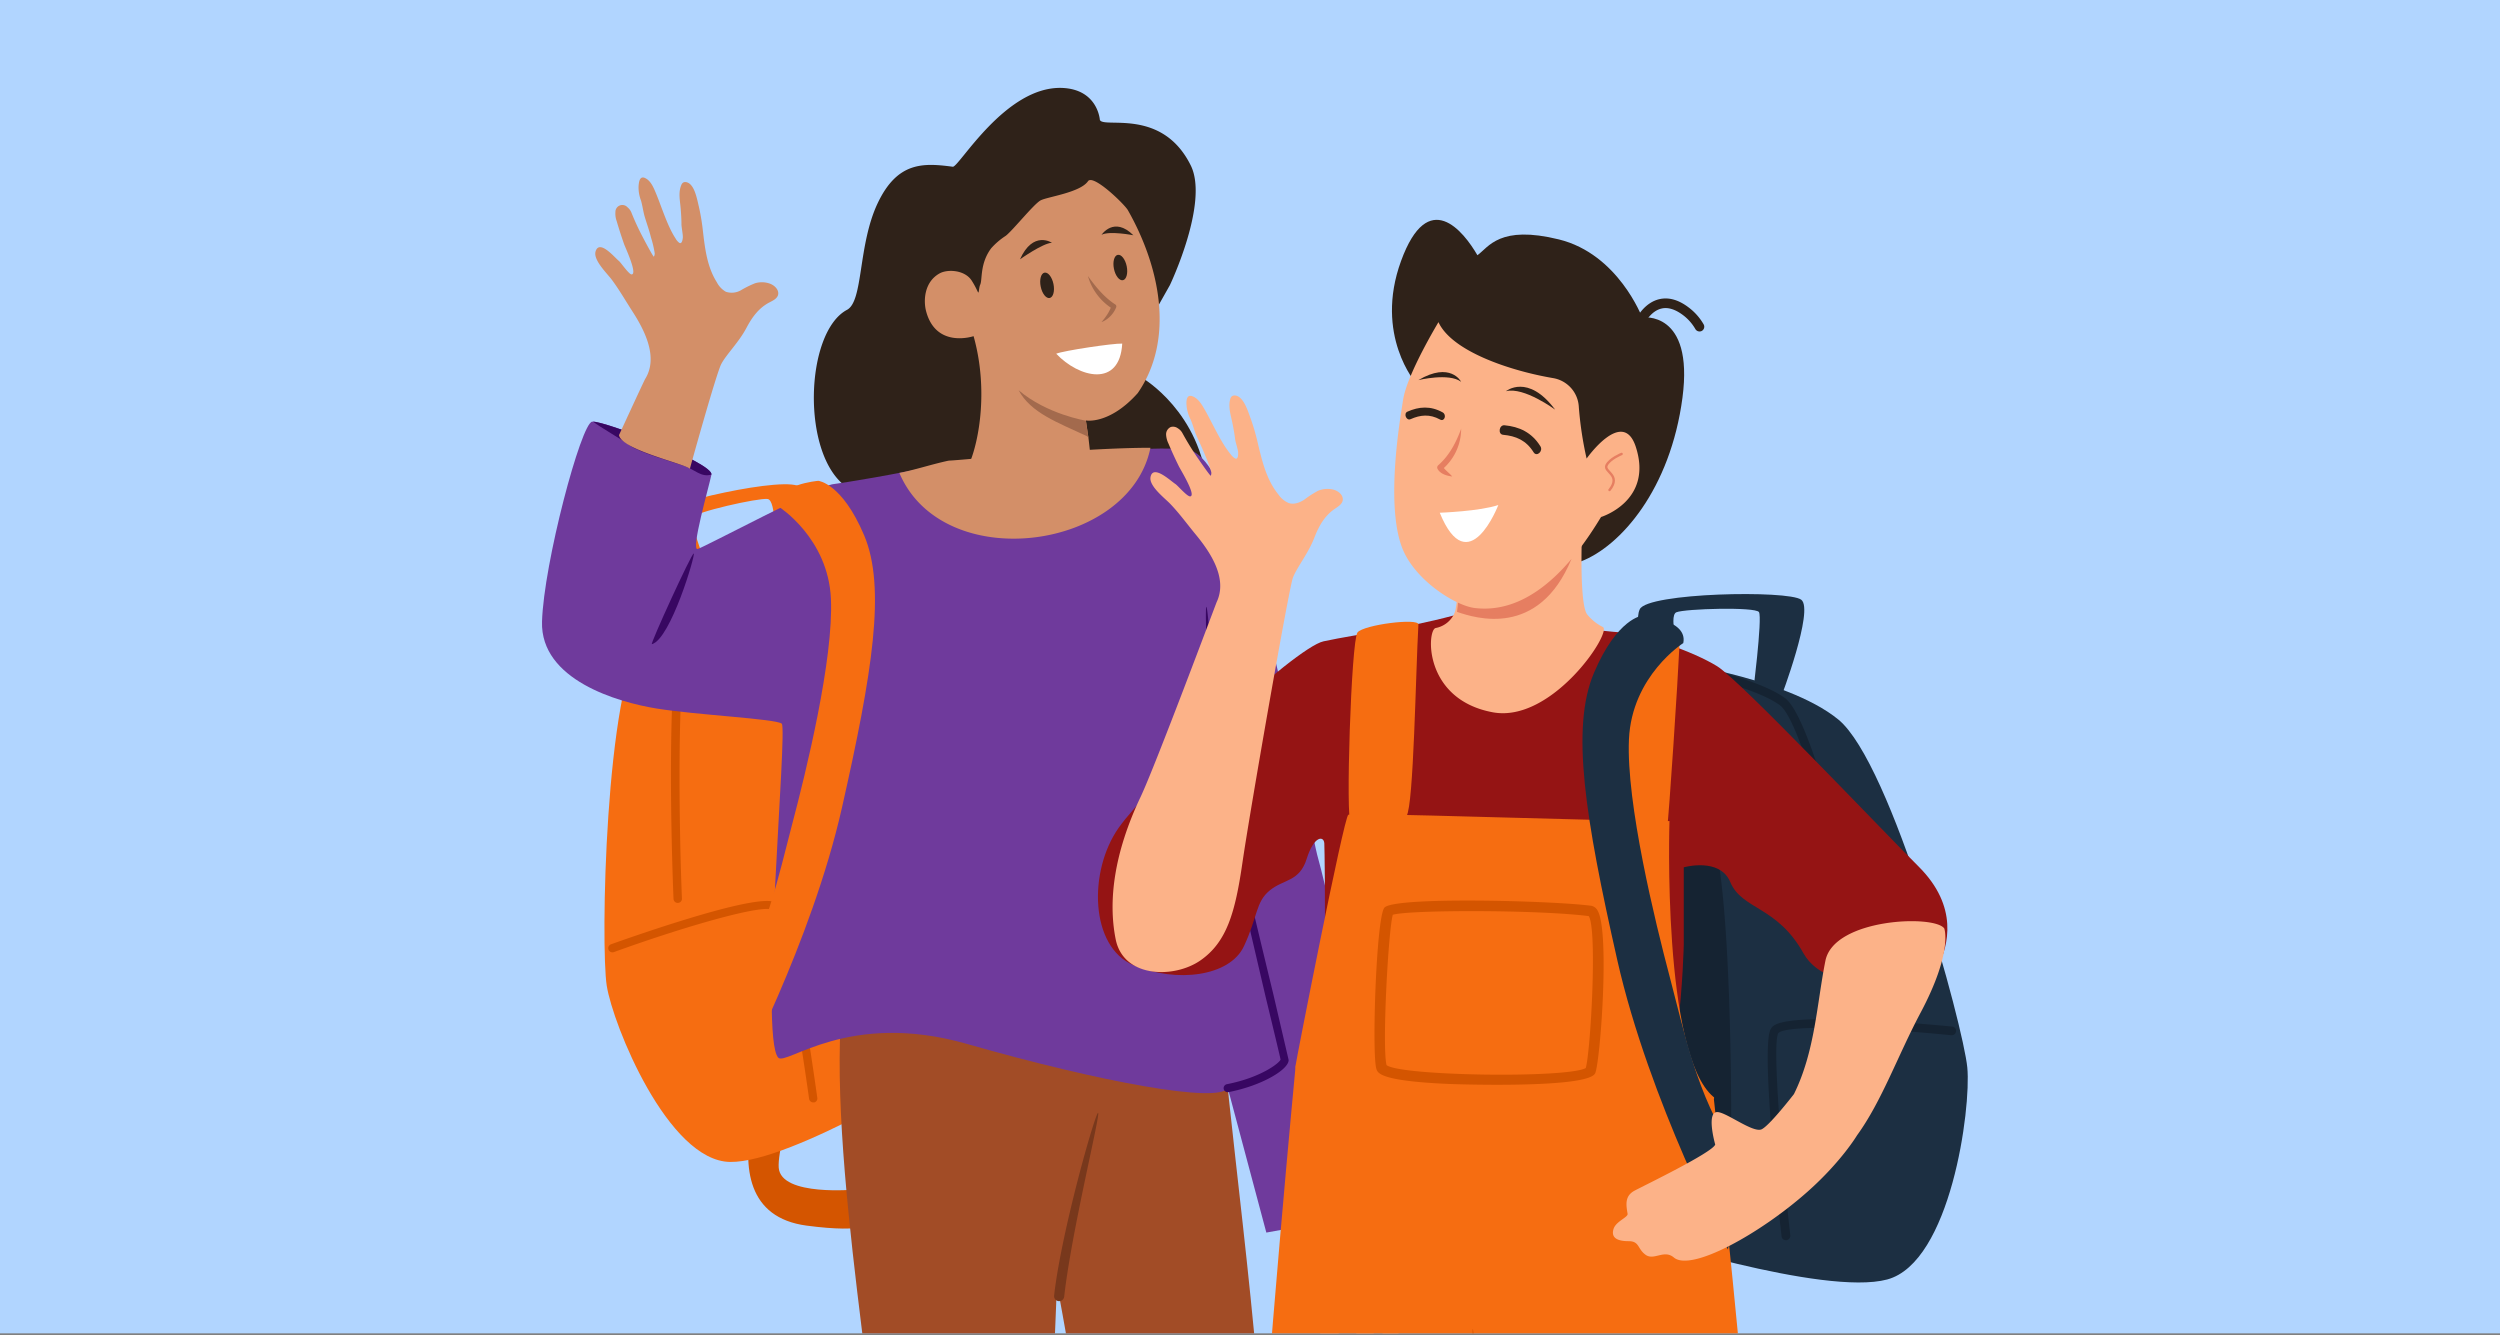 <svg xmlns="http://www.w3.org/2000/svg" width="1024" height="547" fill="none" xmlns:v="https://vecta.io/nano"><rect width="100%" height="100%" fill="#808080" stroke="none"/><g clip-path="url(#A)"><path fill="#b1d5ff" d="M0 0h1024v546.13H0z"/><path d="M518.69 447.087c5.057 11.14 8.876 21.062 9.334 25.624 1.236 12.861-.927 14.878-1.768 30.825s3.239 29.043 4.29 31.28 3.35 2.951 4.747.197 1.236-11.804 1.236-11.804c1.377 4.002 2.399 8.117 3.054 12.296.482 4.746.778 9.947 1.755 13.046s5.823 2.238 6.898-1.931-2.324-19.845-2.225-23.029 2.213-2.804 3.919 2.569 5.291 16.513 6.181 23.092.828 8.607 3.028 9.394 3.709-1.365 3.969-4.021-.73-9.652-.767-15.677-1.508-8.14-.791-8.779 2.658 1.942 3.437 6.652 1.434 12.111 2.398 13.746 4.574 1.131 5.266-2.619-.494-17.656-1.842-22.476-2.596-6.234-1.978-7.476 2.374.172 4.117 3.406 3.437 12.873 5.204 14.951 4.191 1.058 4.327-2.311-1.953-10.943-2.312-13.144-12.51-20.276-14.834-23.903c-2.291-3.683-4.208-7.584-5.724-11.644-.198-.873-7.887-29.51-15.675-55.515l-25.244 17.251z" fill="#fcb288"/><g fill="#2f2219"><path d="M467.998 154.879s24 13.913 26.647 45.545c0 0 23.995 19.427 15.564 40.44-6.997 17.423-128.863 2.816-94.867 7.956l14.266-104.403 38.39 10.462z"/><path d="M425.998 228.643c-2.472 2.57-4.945 5.029-7.318 7.697l-13.166 15.136c-7.244 7.931-15.292 15.32-24.65 19.673-7.244 3.32-14.995 4.66-22.66 5.373-14.575 1.34-29.879.234-41.586-8.189-6.416-4.611-11.72-12.16-10.99-20.816.816-9.837 16.268-18.161 18.543-27.825 1.582-6.616 26.974-10.968 22.784-20.091-18.957-12.92-17.295-63.52 0-72.705 6.725-3.578 4.413-26.546 12.559-43.699s18.84-16.464 30.745-14.902c2.473.344 21.523-33.198 44.838-32.276 14.612.615 15.403 13.083 15.403 13.083 1.471 3.689 25.441-5.177 37.235 18.665 7.553 15.271-8.542 49.011-8.542 49.011l-12.041 21.37c-6.441 11.275-12.362 22.771-19.705 33.333-6.849 9.837-9.062 39.543-15.416 49.638a49.84 49.84 0 0 1-6.033 7.525z"/></g><path d="M440.502 250.161c4.636-15.53 5.847-34.662 8.777-50.29l-2.299-10.439-1.162-10.205-1.026-6.96v-.061c-.248 0 9.484 1.963 21.228-11.194 15.205-22.046 9.195-51.649-4.07-74.974-1.458-2.459-14.216-14.878-16.318-11.804-3.214 4.672-16.775 6.394-19.433 7.857-2.843 1.586-11.423 12.357-14.278 14.521a28.75 28.75 0 0 0-5.959 5.115c-4.648 6.246-3.535 12.837-4.45 14.829-.655 1.389-.445 4.266-1.063 2.877-.715-1.573-1.541-3.093-2.473-4.549-2.843-4.341-9.89-4.722-13.153-2.878-6.367 3.566-6.564 11.288-5.526 15.333 4.042 15.616 19.483 10.353 19.483 10.353 6.057 21.542 2.324 42.863-1.793 52.355 3.091 19.489 9.754 34.981 16.331 53.585 2.67 7.574 9.259 37.329 10.322 45.125 4.784-7.771 13.054-25.833 16.862-38.596z" fill="#d38f68"/><path d="M459.663 140.739c-3.523-.184-24.044 2.89-27.036 4.144 9.284 9.849 26.035 14.066 27.036-4.144z" fill="#fff"/><path d="M320.305 433.539c8.839 10.661 164.256 6.972 167.346 5.115s-115.166-53.51-129.098-44.03-38.248 38.915-38.248 38.915z" fill="#e86e61"/><path d="M322.097 419.632s-40.177 75.939 8.295 82.381 20.41-14.816 20.41-14.816-31.017 3.062-31.845-8.951 16.466-60.249 16.466-60.249l-13.326 1.635z" fill="#d45500"/><g fill="#f66d11"><path d="M325.78 220.539s-46.197 18.124-62.108 39.678-17.665 127.47-15.156 143.491 25.083 71.88 50.562 72.225 90.812-40.502 90.812-40.502l-64.11-214.892z"/><path d="M283.241 246.496s-21.103-30.063-17.085-35.006 57.323-17.214 61.811-11.767.433 20.731.433 20.731l-11.126 2.189s.791-17.743-2.868-18.259-30.263 5.41-31.153 7.783 10.73 31.784 10.73 31.784l-10.742 2.545z"/></g><g fill="#d45500"><path d="M333.581 451.539h-.26a1.74 1.74 0 0 1-1.261-.349 1.72 1.72 0 0 1-.655-1.127c-3.894-27.874-11.386-73.516-14.921-77.291-3.35-2.717-36.382 6.8-65.05 17.214-.426.151-.895.128-1.305-.063a1.71 1.71 0 0 1-.883-.957 1.67 1.67 0 0 1-.109-.648 1.66 1.66 0 0 1 .149-.639 1.67 1.67 0 0 1 .386-.533c.163-.151.354-.268.563-.344.148-.062 15.638-5.656 31.56-10.488 33.168-10.083 35.851-7.193 37.161-5.804 5.328 5.705 14.105 66.95 15.811 79.172.064.4-.021.81-.239 1.152a1.67 1.67 0 0 1-.947.705zm-55.396-81.802c-.174.064-.359.097-.544.098-.453.01-.892-.157-1.222-.465a1.72 1.72 0 0 1-.546-1.183c-.457-11.066-4.166-108.866 5.81-121.088s44.244-27.234 45.74-27.874c.417-.171.885-.174 1.305-.009a1.74 1.74 0 0 1 .945.894 1.65 1.65 0 0 1 .157.64 1.66 1.66 0 0 1-.105.65c-.079.207-.198.397-.351.557a1.68 1.68 0 0 1-.542.379c-.358.16-34.947 15.296-44.442 26.928-7.763 9.516-6.292 89.008-5.068 118.837.009.358-.096.709-.3 1.003a1.7 1.7 0 0 1-.837.633z"/></g><path d="M322.493 302.183c3.4 36.051 11.324 75.495 11.324 75.495l24.922-49.576-36.246-25.919z" fill="#621406"/><path d="M345.387 406.635c-7.813 65.684 18.308 187.989 14.13 216.748s-15.626 173.369-7.776 180.747 52.391 9.59 57.929 3.135l16.565-169.041c5.131-59.167 6.664-112.53 6.664-112.53s14.859 79.664 16.33 104.022 5.068 176.603 9.568 177.574 42.291 6.59 59.475-3.136V615.207c-.94-61.442-17.839-176.173-17.122-193.817.853-19.575-155.763-14.755-155.763-14.755z" fill="#a24c26"/><path d="M433.825 532.95h-.235c-.271-.031-.533-.114-.772-.246s-.449-.308-.619-.521a2.07 2.07 0 0 1-.372-.717c-.075-.261-.097-.534-.067-.803 2.918-26.03 16.924-75.139 18.025-74.844s-10.904 48.605-13.896 75.311c-.063.501-.307.962-.687 1.297a2.1 2.1 0 0 1-1.377.523z" fill="#78381c"/><path d="M502.905 445.7c-3.882 6.246-51.353-2.226-106.896-18.124-48.608-13.919-74.099 9.197-77.264 5.619-7.738-8.755 3.981-134.785 1.447-136.79s-35.035-3.541-51.365-6.209c-15.749-2.57-47.52-11.693-46.815-35.571s15.996-81.262 20.533-81.914 49.782 17.017 48.855 21.689-8.653 31.428-5.6 30.457 50.042-25.821 55.296-26.522 24.144-3.689 47.323-8.693c0 0 90.664-8.668 99.688-5.029 23.896 9.628 47.495 152.11 51.859 167.221s32.228 140.7 30.04 142.47-51.315 10.562-51.315 10.562L502.905 445.7z" fill="#6f3a9c"/><path d="M267 263.857c-.89.234 16.257-37.243 17.147-37.145s-9.42 35.104-17.147 37.145z" fill="#380762"/><path d="M368.38 193.7c5.946-1.119 12.696-3.369 19.705-4.919a5.63 5.63 0 0 1 1.001-.135c5.465-.197 53.9-5.238 82.135-5.238-8.543 42.187-85.04 52.429-102.841 10.292z" fill="#d38f68"/><path d="M417.223 159.836c5.006 9.295 15.786 13.107 28.111 18.886l.47.578-1.026-6.996s-15.947-2.595-27.555-12.468z" fill="#a36a4d"/><path d="M242.93 172.711c6.181.147 49.374 17.128 48.472 21.689-4.216 1.23-6.663-1.979-11.064-3.516s-18.544-5.558-22.339-8.41c-3.263-2.447-12.325-7.587-15.069-9.763z" fill="#380762"/><path d="M315.359 116.186a9.72 9.72 0 0 0-6.058-.172 40.76 40.76 0 0 0-5.785 2.853c-.925.538-1.955.874-3.02.986a7.61 7.61 0 0 1-3.161-.335c-1.589-.91-2.878-2.26-3.709-3.885-3.882-6.148-4.796-13.304-5.637-20.325-.362-3.568-.935-7.111-1.718-10.611-.68-2.779-1.422-7.168-3.536-9.21-.841-.811-2.287-1.316-3.152-.516-.252.263-.442.578-.557.922-1.236 2.975-.494 6.271-.235 9.345.186 2.225.334 4.463.334 6.689 0 1.07.668 4.353.557 5.422-.062.676-.347 2.89-1.546 2.041-.604-.492-1.104-1.098-1.471-1.783-3.585-5.484-6.008-14.091-8.653-20.005-.853-1.881-1.941-3.849-3.833-4.697a1.9 1.9 0 0 0-1.063-.197c-1.335.258-1.458 2.459-1.557 3.517a15.06 15.06 0 0 0 1.001 5.939c.643 2.238.902 4.586 1.582 6.836.829 2.73 1.805 5.41 2.473 8.177a44.04 44.04 0 0 1 1.557 6.566c.014.482-.106.958-.346 1.377-.198.345-4.747-8.349-5.068-8.988a103.99 103.99 0 0 1-4.142-9.086c-.341-.836-.889-1.572-1.594-2.139-.386-.431-.895-.734-1.46-.867s-1.156-.092-1.695.12-1.001.584-1.321 1.065a2.8 2.8 0 0 0-.469 1.625 8.79 8.79 0 0 0 .507 3.689c.931 3.181 1.949 6.341 3.053 9.48.482 1.353 5.6 12.296 3.078 12.382-1.149 0-4.413-4.918-5.266-5.557-1.718-1.402-7.924-8.939-9.494-3.874-1.076 3.48 4.636 8.939 6.552 11.485 3.078 4.119 5.649 8.607 8.443 12.947 5.081 7.857 10.842 18.984 5.279 27.874-.779 1.451-9.989 21.456-10.693 22.944 1.038 6.049 26.875 11.669 29.026 13.808 0 0 10.78-38.94 12.869-42.924s7.219-8.902 10.347-14.866c2.262-4.291 5.019-8.078 9.321-10.34 1.422-.738 3.091-1.488 3.573-3.013.581-2.041-1.335-3.984-3.313-4.697z" fill="#d38f68"/><path d="M319.179 207.69s20.002 12.726 21.164 37.465-10.199 70.995-15.86 92.402-10.595 46.232-24.922 67.626c-4.537 6.763 2.262 38.313 2.262 38.313s30.584-57.47 43.045-112.69 18.135-90.152 9.074-111.558-18.766-22.305-18.766-22.305-17.913 1.464-15.997 10.747z" fill="#f66d11"/><path d="M502.906 447.37a1.68 1.68 0 0 1-1.146-.418c-.315-.278-.512-.664-.553-1.081s.079-.834.334-1.167.628-.558 1.043-.629c13.833-2.705 21.412-8.607 21.931-10.058-.136-.959-2.942-12.554-6.181-25.981l-16.318-69.987c-6.849-32.731-8.802-89.427-7.875-89.476s4.351 56.315 11.126 88.787c4.067 19.415 11.126 48.593 16.293 69.889l6.268 26.94c0 3.861-10.755 10.439-24.613 13.144-.102.024-.205.036-.309.037z" fill="#380762"/><g fill="#2f2219"><path d="M417.784 106.223s9.334-6.627 13.079-6.787c0 0-7.701-5.164-13.079 6.787zm46.447-9.86s-9.778-1.918-13.054-.184c0 .061 5.056-7.771 13.054.184zm-34.282 25.698c1.445-.293 2.14-2.855 1.553-5.723s-2.234-4.956-3.679-4.663-2.141 2.855-1.554 5.723 2.235 4.956 3.68 4.663zm30-7.288c1.445-.293 2.14-2.855 1.553-5.723s-2.234-4.956-3.679-4.663-2.141 2.855-1.554 5.723 2.235 4.955 3.68 4.663z"/></g><path d="M445.612 113.075c3.202 4.414 6.589 8.607 11.126 11.583.213.115.376.304.458.53a.98.98 0 0 1-.013.699c-.826 2.071-2.266 3.842-4.129 5.078a8.65 8.65 0 0 1-1.903.972c.908-1.025 1.735-2.118 2.472-3.271a16.94 16.94 0 0 0 1.656-3.406l.446 1.23c-4.935-3.062-8.541-7.846-10.113-13.415z" fill="#a36a4d"/><g fill="#1c2f42"><path d="M679.297 270.23s51.859 6.603 73.703 24.506 51.204 125.551 52.811 142.544-6.861 79.823-32.821 86.795-103.175-17.976-103.175-17.976l9.482-235.869z"/><path d="M729.463 285.774s13.71-36.124 8.32-40.133-63.047-2.877-66.138 3.923 4.92 21.222 4.92 21.222l11.905-.627s-5.415-17.915-1.817-19.378 32.29-2.275 33.81-.086-2.67 35.202-2.67 35.202l11.67-.123z"/></g><g fill="#152332"><path d="M731.455 507.981h.272a1.84 1.84 0 0 0 1.199-.683 1.83 1.83 0 0 0 .384-1.321c-3.289-29.448-7.529-77.955-4.945-82.725 2.719-3.689 38.903-2.459 70.86.787a1.82 1.82 0 0 0 1.317-.397c.37-.299.608-.73.661-1.202a1.77 1.77 0 0 0-.056-.691 1.76 1.76 0 0 0-.318-.617 1.78 1.78 0 0 0-.532-.448 1.77 1.77 0 0 0-.664-.211c-.174 0-17.443-1.734-34.948-2.582-36.469-1.734-38.471 1.906-39.436 3.689-3.955 7.18 3.029 71.954 4.476 84.84a1.76 1.76 0 0 0 .568 1.106c.319.287.732.449 1.162.455zm35.242-97.739c.192.03.388.03.581 0 .466-.109.871-.395 1.128-.797a1.81 1.81 0 0 0 .244-1.355c-2.472-11.447-24.081-112.173-37.445-122.083s-52.242-16.452-53.887-16.698a1.83 1.83 0 0 0-1.339.318c-.388.276-.653.691-.737 1.157a1.75 1.75 0 0 0 .016.695c.051.228.147.444.283.634a1.79 1.79 0 0 0 .507.478 1.8 1.8 0 0 0 .652.247c.384.074 39.633 6.615 52.354 16.046 10.409 7.697 29.595 89.217 36.11 119.969a1.73 1.73 0 0 0 .536.946 1.75 1.75 0 0 0 .997.443zM703.9 352.711c5.921 37.674 5.18 117.067 5.18 117.067l-25.961-5.176-32.97-106.223 53.751-5.668z"/></g><path d="M689.67 386.967s-.383 17.116-2.621 34.871 5.736 13.955 2.621 28.858 10.496 27.259 2.905 41.215-142.956 9.517-151.572 6.271-10.137-18.641-3.449-23.079-5.106-14.583.643-28.502 4.425-97.996 4.24-101.169-4.24-3.172-7.22 6.345-9.457 8.238-15.193 12.997-4.784 10.525-10.52 22.82-27.419 15.222-45.246 7.734-18.543-38.485-6.069-56.24 72.022-73.848 83.963-76.405c14.835-3.173 32.562-5.042 53.158-10.55l65.223 6.627c12.535.75 33.266 8.201 42.822 14.14s65.927 65.512 82.517 82.049 11.955 32.547 8.122 40.576-44.726 13.894-55.308-5.078c-10.829-19.44-25.182-17.743-29.966-29.165-4.289-10.218-19.05-6.025-19.05-6.025v31.71z" fill="#951414"/><g fill="#2f2219"><path d="M580.056 157.037s-17.307-19.673-6.181-50.154 25.578-12.173 31.277-2.336c4.66-3.382 9.061-12.468 33.377-6.48s34.095 31.969 34.095 31.969 21.251-3.111 16.516 32.854c-4.945 37.477-25.33 60.888-41.623 67.085-9.124 3.48-67.461-72.938-67.461-72.938z"/><path d="M696.938 135.604l.123-.061c.455-.259.79-.685.931-1.187a1.97 1.97 0 0 0-.177-1.494 22.99 22.99 0 0 0-6.181-6.959c-4.079-3.086-8.072-4.23-11.868-3.382-5.933 1.328-8.987 7.058-9.111 7.304-.119.229-.192.478-.214.735s.006.515.084.76.204.473.371.67.37.36.6.479a1.99 1.99 0 0 0 .739.213c.258.022.517-.006.764-.084s.476-.203.674-.368a1.97 1.97 0 0 0 .481-.597s2.361-4.378 6.503-5.275c2.596-.578 5.488.319 8.653 2.668 2.083 1.555 3.825 3.518 5.118 5.767.245.418.636.733 1.099.882s.965.125 1.411-.071z"/></g><path d="M611.404 291.749c-28.557-5.349-26.949-33.825-23.34-34.514a10.6 10.6 0 0 0 4.16-1.768c1.242-.88 2.277-2.018 3.035-3.335.964-1.721 1.026-2.889 1.533-6.344a112.65 112.65 0 0 0 .952-15.124v-2.644l50.388-14.004s-1.57 32.509 1.916 37.575a19.37 19.37 0 0 0 6.49 5.238c3.87 2.127-20.867 39.469-45.134 34.92z" fill="#fcb288"/><path d="M643.669 228.979c-13.438 32.558-39.46 24.197-46.877 21.64.803-5.324.939-16.427.951-19.907l45.926-1.733z" fill="#e67e61"/><path d="M574.689 163.886c-.964 6.455-7.837 44.633.384 62.265 5.76 12.296 21.324 21.985 29.026 22.894 25.874 3.087 44.034-24.738 51.686-37.28 0 0 21.448-6.517 14.241-28.723-5.291-16.328-20.15 4.783-20.15 4.783a145.77 145.77 0 0 1-3.227-21.554 12.56 12.56 0 0 0-3.277-7.486 12.68 12.68 0 0 0-7.206-3.912c-17.208-2.914-41.425-10.833-46.976-22.932.025.037-12.931 21.346-14.501 31.945z" fill="#fcb288"/><path d="M613.716 206.847c-7.603 2.594-23.995 3.172-23.995 3.172 11.756 28.723 23.995-3.172 23.995-3.172z" fill="#fff"/><g fill="#2f2219"><path d="M616.219 174.185c6.056.577 11.178 2.901 14.729 8.614 1.259 2.027-1.536 4.488-2.79 2.45-3.059-4.92-7.28-6.672-12.468-7.154-2.226-.161-1.709-4.076.529-3.91zm-39.731-5.571c4.673-2.085 9.417-2.472 14.415.29 1.769.972.762 3.939-1.018 2.954-4.303-2.375-8.135-1.926-12.131-.158-1.713.763-2.978-2.335-1.266-3.086z"/></g><path d="M645.228 839.89c-2.311-9.714-2.979-19.809-4.462-29.731L616.907 641.56c-9.544 60.249-12.363 135.868-19.174 200.42-1.051 9.996-86.065-12.517-86.288-22.243-.606-27.677.804-151.47 2.052-171.562 5.674-91.43 17.196-211.657 17.196-211.657l171.216 12.836s23.092 207.318 31.523 377.785c.767 16.378-84.717 27.395-88.204 12.751z" fill="#f66d11"/><path d="M603.307 544.339l14.427 101.255c.081.591-.076 1.191-.437 1.668s-.897.792-1.492.877c-.106.012-.214.012-.321 0a2.28 2.28 0 0 1-1.489-.554c-.413-.357-.683-.85-.761-1.389 0 0-11.472-101.882-9.927-101.857z" fill="#d45500"/><g fill="#f66d11"><path d="M683.822 336.32c-30.188 0-129.703-3.689-131.558-2.595s-21.436 100.948-21.609 102.792 5.946 33.26 9.309 33.26 169.04-14.558 161.944-20.423c-21.238-17.669-18.086-113.034-18.086-113.034z"/><path d="M687.927 263.96c-.668 14.902-4.339 70.552-5.081 75.372s-21.25.738-23.488-1.857 1.731-78.262 4.71-78.262 24.143-1.61 23.859 4.747zm-106.944-8.159c-1.113 19.464-1.93 73.941-4.847 78.392s-20.596 2.779-22.833 2.779.136-74.783 2.744-77.943 25.084-6.007 24.936-3.228z"/></g><path d="M613.196 444.327c16.986 0 38.558-.799 40.214-4.783 2.09-5.017 5.996-57.913.989-66.532a3.69 3.69 0 0 0-1.114-1.336 3.72 3.72 0 0 0-1.605-.681c-15.836-2.09-81.01-3.836-84.656.824-3.314 4.218-5.168 59.819-3.264 65.979.531 1.709 1.52 4.918 28.828 6.148.235.036 9.433.381 20.608.381zm36.32-6.837c-7.986 4.242-75.928 3.246-81.59-1.229-1.879-7.378.754-55.528 2.571-61.565 6.478-2.041 59.339-2.115 80.255.541 3.561 5.521.755 55.54-1.236 62.253z" fill="#d45500"/><path d="M689.471 263.407s-21.089 13.341-22.252 39.445 10.743 74.745 16.702 97.283 11.126 48.679 26.245 71.192c4.722 7.168-2.423 40.453-2.423 40.453s-32.204-60.507-45.332-118.654-19.088-94.91-9.544-117.46 19.779-23.473 19.779-23.473 18.84 1.476 16.825 11.214z" fill="#1c2f42"/><g fill="#fcb288"><path d="M796.367 380.287c-4.08-5.73-45.184-4.107-48.67 13.206s-4.215 37.133-12.894 54.642c-.544.701-10.371 13.353-13.376 14.484-3.56 1.328-14.031-6.812-17.826-7.107-4.945-.393-1.051 13.292-1.051 13.292-.976 3.172-29.112 16.808-32.957 18.849-4.166 2.201-3.56 5.779-2.93 9.517.247 1.463-4.784 3.049-5.761 6.222s.866 5.004 6.181 4.992c4.537 0 3.561 3.172 6.997 5.606s7.517-2.323 11.534 1.082c7.059 5.964 35.443-9.762 54.864-27.05 13.746-12.21 20.15-22.968 20.15-22.968 10.149-13.956 16.714-32.719 26.059-50.277 13.339-25.108 9.68-34.49 9.68-34.49zM545.996 200.514c-2.066-.477-4.231-.288-6.181.541-1.956 1.056-3.824 2.265-5.588 3.615-1.879 1.23-4.19 2.066-6.317 1.402-1.74-.737-3.227-1.963-4.277-3.529-4.71-5.791-6.515-13.07-8.233-20.152a90.84 90.84 0 0 0-3.029-10.685c-1.038-2.767-2.324-7.181-4.735-9.013-.964-.738-2.472-1.082-3.288-.16a2.58 2.58 0 0 0-.47 1.021c-.853 3.184.248 6.479.891 9.603.469 2.262.877 4.524 1.149 6.824.136 1.094 1.236 4.377 1.236 5.471 0 .713 0 3.013-1.347 2.287-.676-.436-1.26-1-1.718-1.66-4.327-5.188-7.85-13.722-11.312-19.451-1.1-1.832-2.472-3.689-4.5-4.365a1.9 1.9 0 0 0-1.112-.074c-1.335.418-1.236 2.717-1.162 3.787a15.55 15.55 0 0 0 1.73 5.976c.928 2.213 1.484 4.586 2.473 6.811 1.236 2.693 2.472 5.324 3.548 8.091.963 2.116 1.76 4.303 2.386 6.541a2.89 2.89 0 0 1-.186 1.451c-.173.381-5.884-7.992-6.292-8.607a121.39 121.39 0 0 1-5.328-8.816 5.22 5.22 0 0 0-1.904-2.004c-.41-.306-.887-.511-1.392-.599a3.27 3.27 0 0 0-1.513.095c-.581.274-1.07.711-1.406 1.257a3.28 3.28 0 0 0-.485 1.817c.068 1.281.396 2.536.964 3.688 1.335 3.148 2.757 6.271 4.277 9.345.655 1.328 7.232 11.988 4.648 12.296-1.236.16-5.118-4.463-6.07-5.066-1.928-1.229-9.197-8.213-10.198-2.828-.68 3.689 5.835 8.607 8.097 10.98 3.708 3.861 6.836 8.177 10.223 12.296 6.181 7.439 13.389 18.16 8.765 27.936-.507 1.229-25.219 67.306-31.152 79.786-10.83 22.821-13.376 42.482-10.199 58.331s23.908 16.169 34.75 8.607 14.241-19.759 17.196-40.219c2.868-19.821 18.975-112.186 20.644-116.514s6.33-9.984 8.815-16.476c1.792-4.66 4.166-8.878 8.307-11.706 1.36-.922 2.992-1.893 3.288-3.516.309-2.164-1.879-3.923-3.993-4.415z"/></g><g fill="#2f2219"><path d="M636.982 167.793s-12.757-9.456-20.162-7.55c0 0 9.012-7.414 20.162 7.55zm-56.017-12.099s12.564-3.073 17.503.686c.012-.06-4.377-8.448-17.503-.686z"/></g><path d="M598.539 175.495c-2.089 5.705-4.871 11.066-9.432 15.062-.194.166-.331.387-.393.634a1.22 1.22 0 0 0 .047.743c1.063 2.164 3.832 2.976 6.069 3.234-1.236-1.476-2.769-2.459-3.782-3.959.007.086.007.172 0 .258l-.433.922c2.482-2.068 4.475-4.656 5.836-7.578a21.78 21.78 0 0 0 2.039-9.329l.049.013z" fill="#e67e61"/><path d="M664.204 185.943s-4.945 1.992-6.181 4.685 6.181 3.922 1.236 10.07" stroke="#e67e61" stroke-linecap="round" stroke-linejoin="round"/></g><defs><clipPath id="A"><path fill="#fff" d="M0 0h1024v546.13H0z"/></clipPath></defs></svg>
